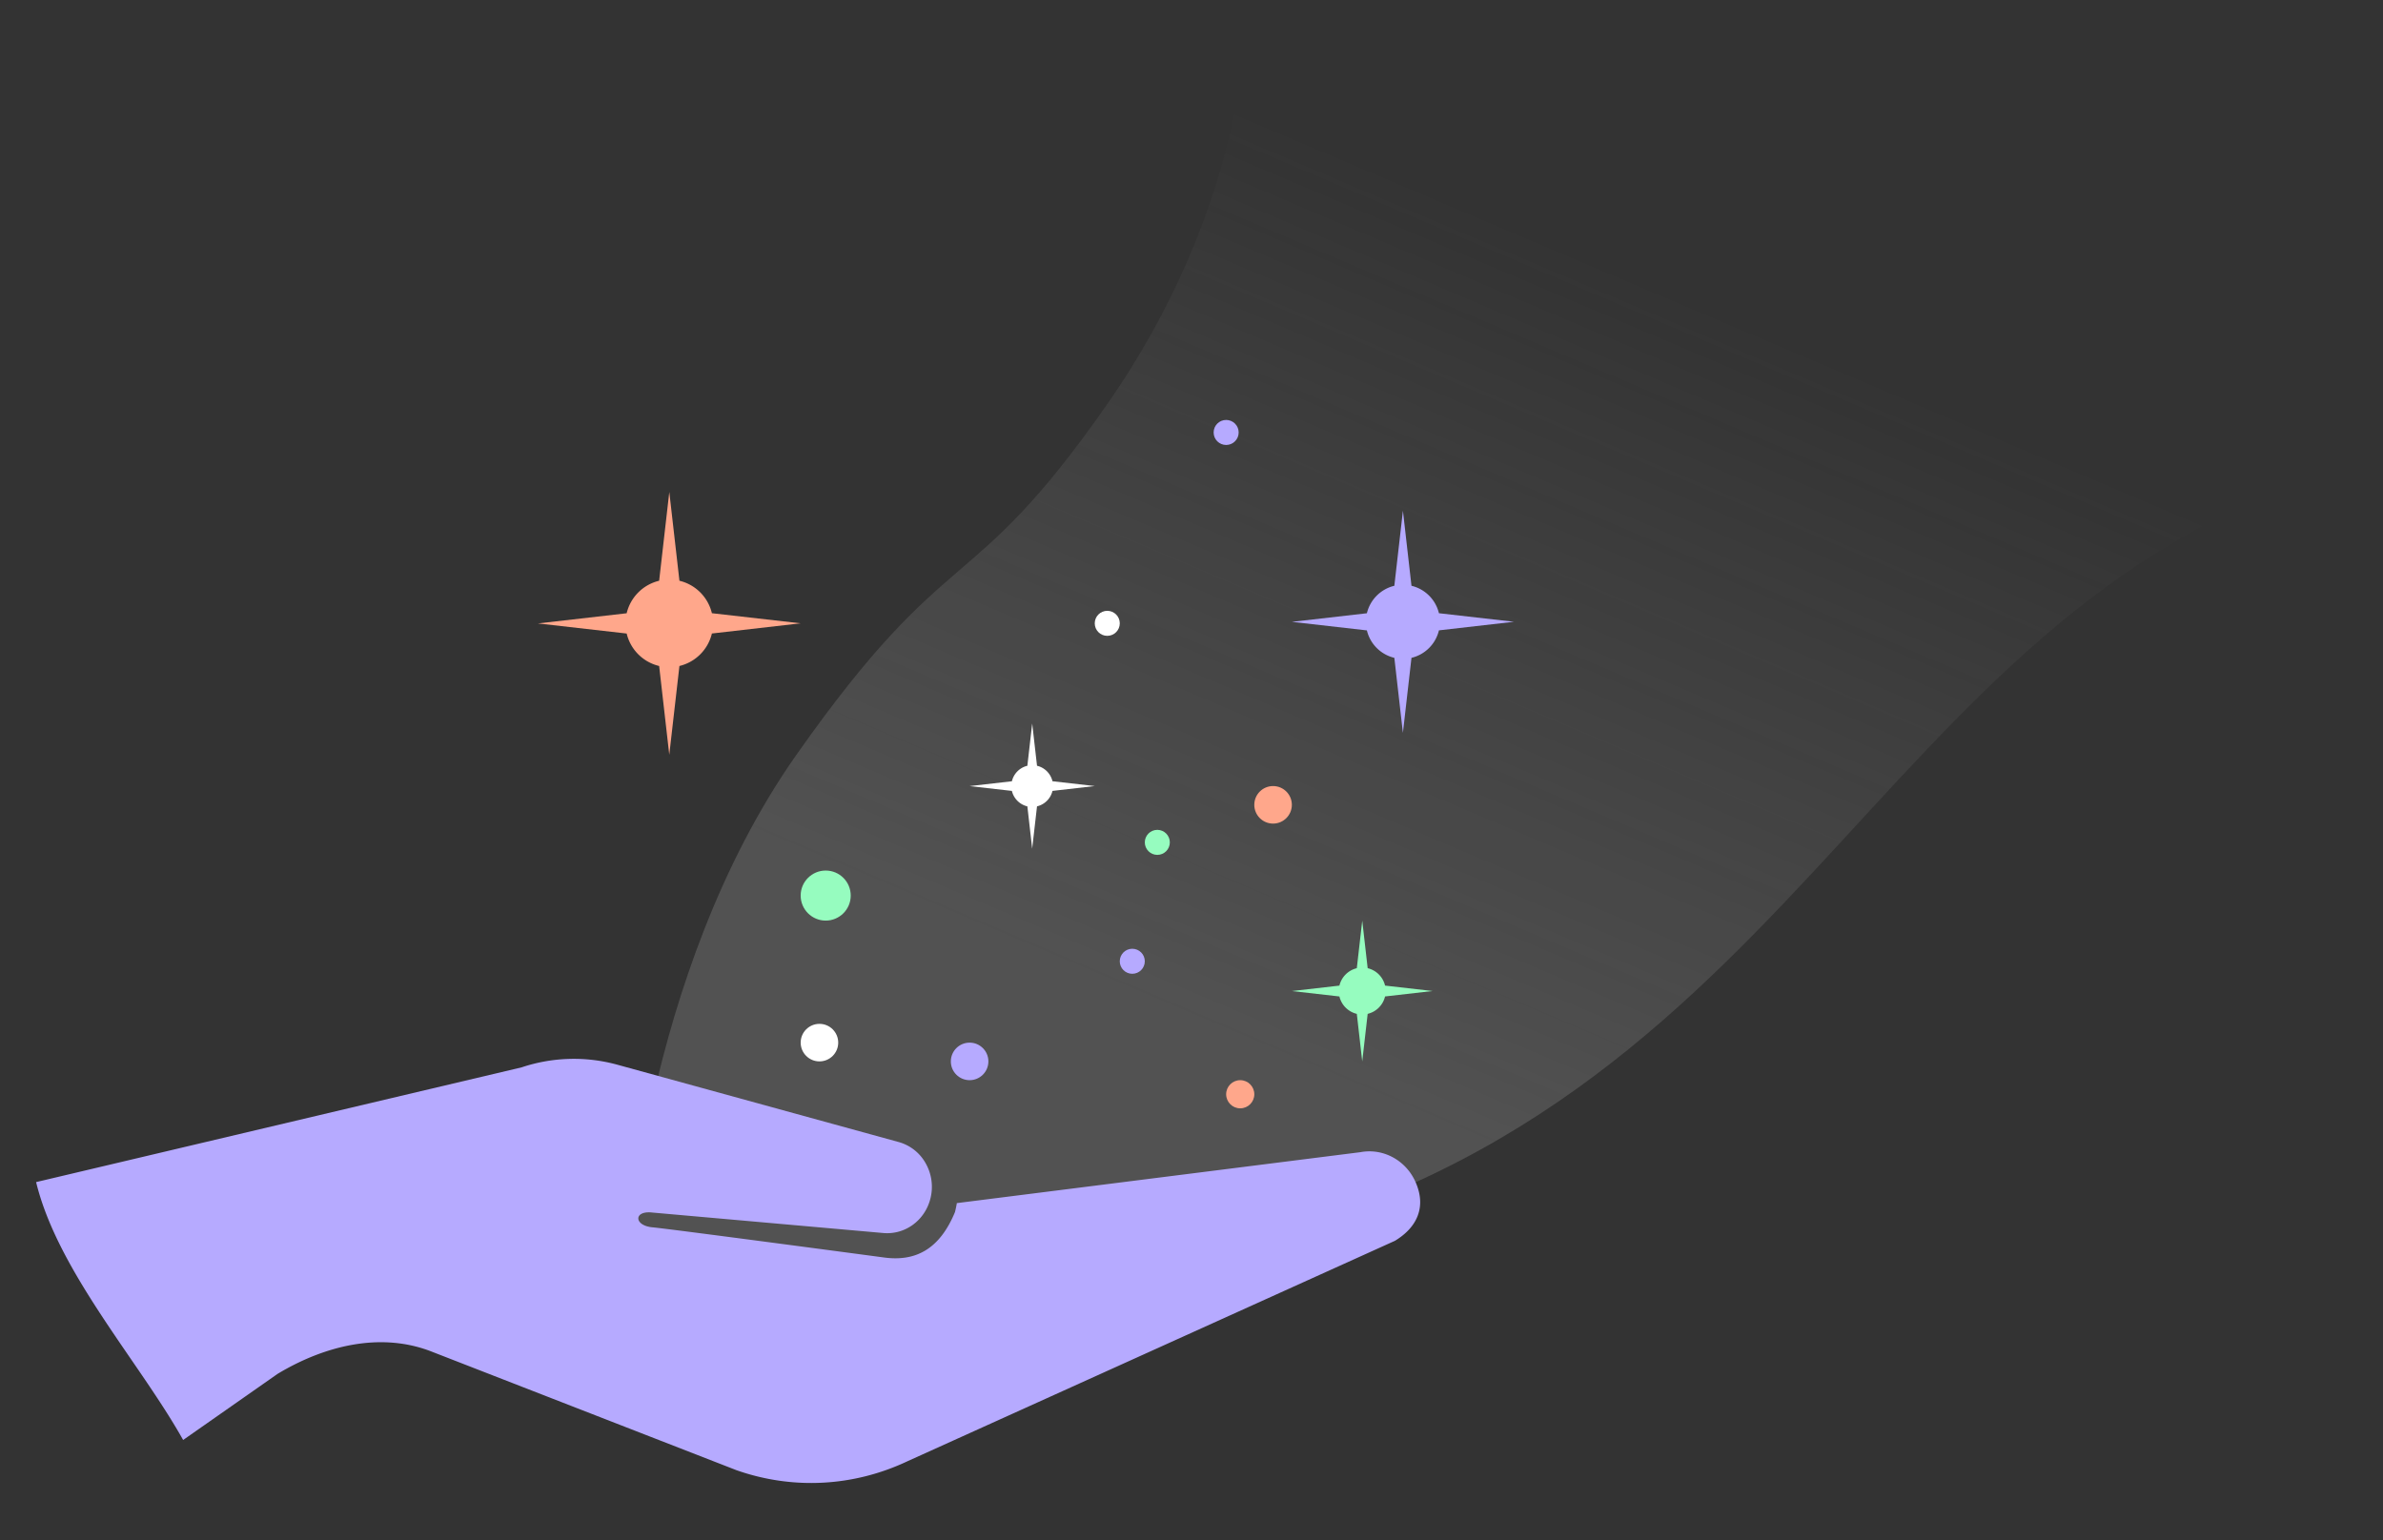 <svg width="198" height="128" fill="none" xmlns="http://www.w3.org/2000/svg"><rect width="100%" height="100%" fill="#333333" stroke="none"/><path opacity=".25" d="M66.169 62.735C53.32 81 52 106 52 106l17 10.5 34.439-13.335C151.129 91.32 156.5 48 197.857 38.122L103.439 2.5s0 14.695-11.479 31.144C80.481 50.094 79.016 44.47 66.169 62.735z" fill="url(#paint0_linear)"/><path d="M113.084 95.747a2.268 2.268 0 0 1-.081.013l-33.501 4.229c-.04.248-.092.496-.154.744-1.282 3.11-3.298 4.147-5.954 3.767 0 0-17.64-2.356-19.187-2.5-1.547-.144-1.573-1.411 0-1.226l19.187 1.701c1.796.159 3.447-1.032 3.91-2.854a3.963 3.963 0 0 0-.38-2.921 3.699 3.699 0 0 0-2.254-1.787L51.306 88.49a13.654 13.654 0 0 0-7.963.215L3 98.242c1.806 7.445 8.595 14.961 12.217 21.433l7.85-5.496c3.899-2.345 8.554-3.501 12.773-1.859l25.355 9.867c4.677 1.641 9.726 1.374 14.219-.751l40.487-18.313c1.867-1.127 2.622-2.831 1.717-4.88-.793-1.8-2.659-2.823-4.534-2.496z" fill="#B6AAFF"/><path fill-rule="evenodd" clip-rule="evenodd" d="M86.164 63.642l-.4-3.514-.402 3.514a1.737 1.737 0 0 0-1.285 1.287l-3.513.402 3.513.4c.15.635.65 1.135 1.285 1.285l.4 3.514.402-3.515a1.737 1.737 0 0 0 1.285-1.285l3.513-.403-3.513-.4a1.735 1.735 0 0 0-1.285-1.286z" fill="#fff"/><path fill-rule="evenodd" clip-rule="evenodd" d="M113.638 80.465l-.451-3.953-.452 3.953a1.953 1.953 0 0 0-1.445 1.447l-3.952.453 3.952.45a1.95 1.95 0 0 0 1.445 1.446l.451 3.953.452-3.954a1.953 1.953 0 0 0 1.445-1.446l3.952-.453-3.952-.45a1.951 1.951 0 0 0-1.445-1.446z" fill="#96FCBF"/><path fill-rule="evenodd" clip-rule="evenodd" d="M56.453 48.265l-.842-7.378-.843 7.378a3.648 3.648 0 0 0-2.7 2.702l-7.375.845 7.376.84a3.643 3.643 0 0 0 2.699 2.698l.841 7.379.844-7.38a3.648 3.648 0 0 0 2.698-2.7l7.377-.846-7.377-.84a3.643 3.643 0 0 0-2.698-2.698z" fill="#FFA78B"/><path fill-rule="evenodd" clip-rule="evenodd" d="M117.278 48.684l-.711-6.238-.713 6.238a3.085 3.085 0 0 0-2.281 2.282l-6.234.715 6.234.71a3.08 3.08 0 0 0 2.281 2.281l.711 6.236.713-6.236a3.083 3.083 0 0 0 2.281-2.284l6.234-.714-6.234-.71a3.079 3.079 0 0 0-2.281-2.28z" fill="#B6AAFF"/><ellipse rx="1.04" ry="1.04" transform="matrix(1 0 0 -1 92.001 51.804)" fill="#fff"/><ellipse rx="1.56" ry="1.56" transform="matrix(1 0 0 -1 68.087 86.651)" fill="#fff"/><ellipse rx="1.04" ry="1.04" transform="matrix(1 0 0 -1 94.08 79.89)" fill="#B6AAFF"/><ellipse rx="2.08" ry="2.08" transform="matrix(1 0 0 -1 68.606 74.43)" fill="#96FCBF"/><ellipse rx="1.04" ry="1.04" transform="matrix(1 0 0 -1 96.16 70.008)" fill="#96FCBF"/><ellipse rx="1.56" ry="1.56" transform="matrix(1 0 0 -1 105.778 66.888)" fill="#FFA78B"/><ellipse rx="1.56" ry="1.56" transform="matrix(1 0 0 -1 80.564 88.212)" fill="#B6AAFF"/><ellipse rx="1.17" ry="1.17" transform="matrix(1 0 0 -1 103.049 90.942)" fill="#FFA78B"/><ellipse rx="1.04" ry="1.04" transform="matrix(1 0 0 -1 101.879 35.941)" fill="#B6AAFF"/><defs><linearGradient id="paint0_linear" x1="114" y1="13.5" x2="74.461" y2="106.483" gradientUnits="userSpaceOnUse"><stop stop-color="#B1B1B1" stop-opacity="0"/><stop stop-color="#B1B1B1" stop-opacity="0"/><stop offset=".714" stop-color="#B1B1B1"/></linearGradient></defs></svg>